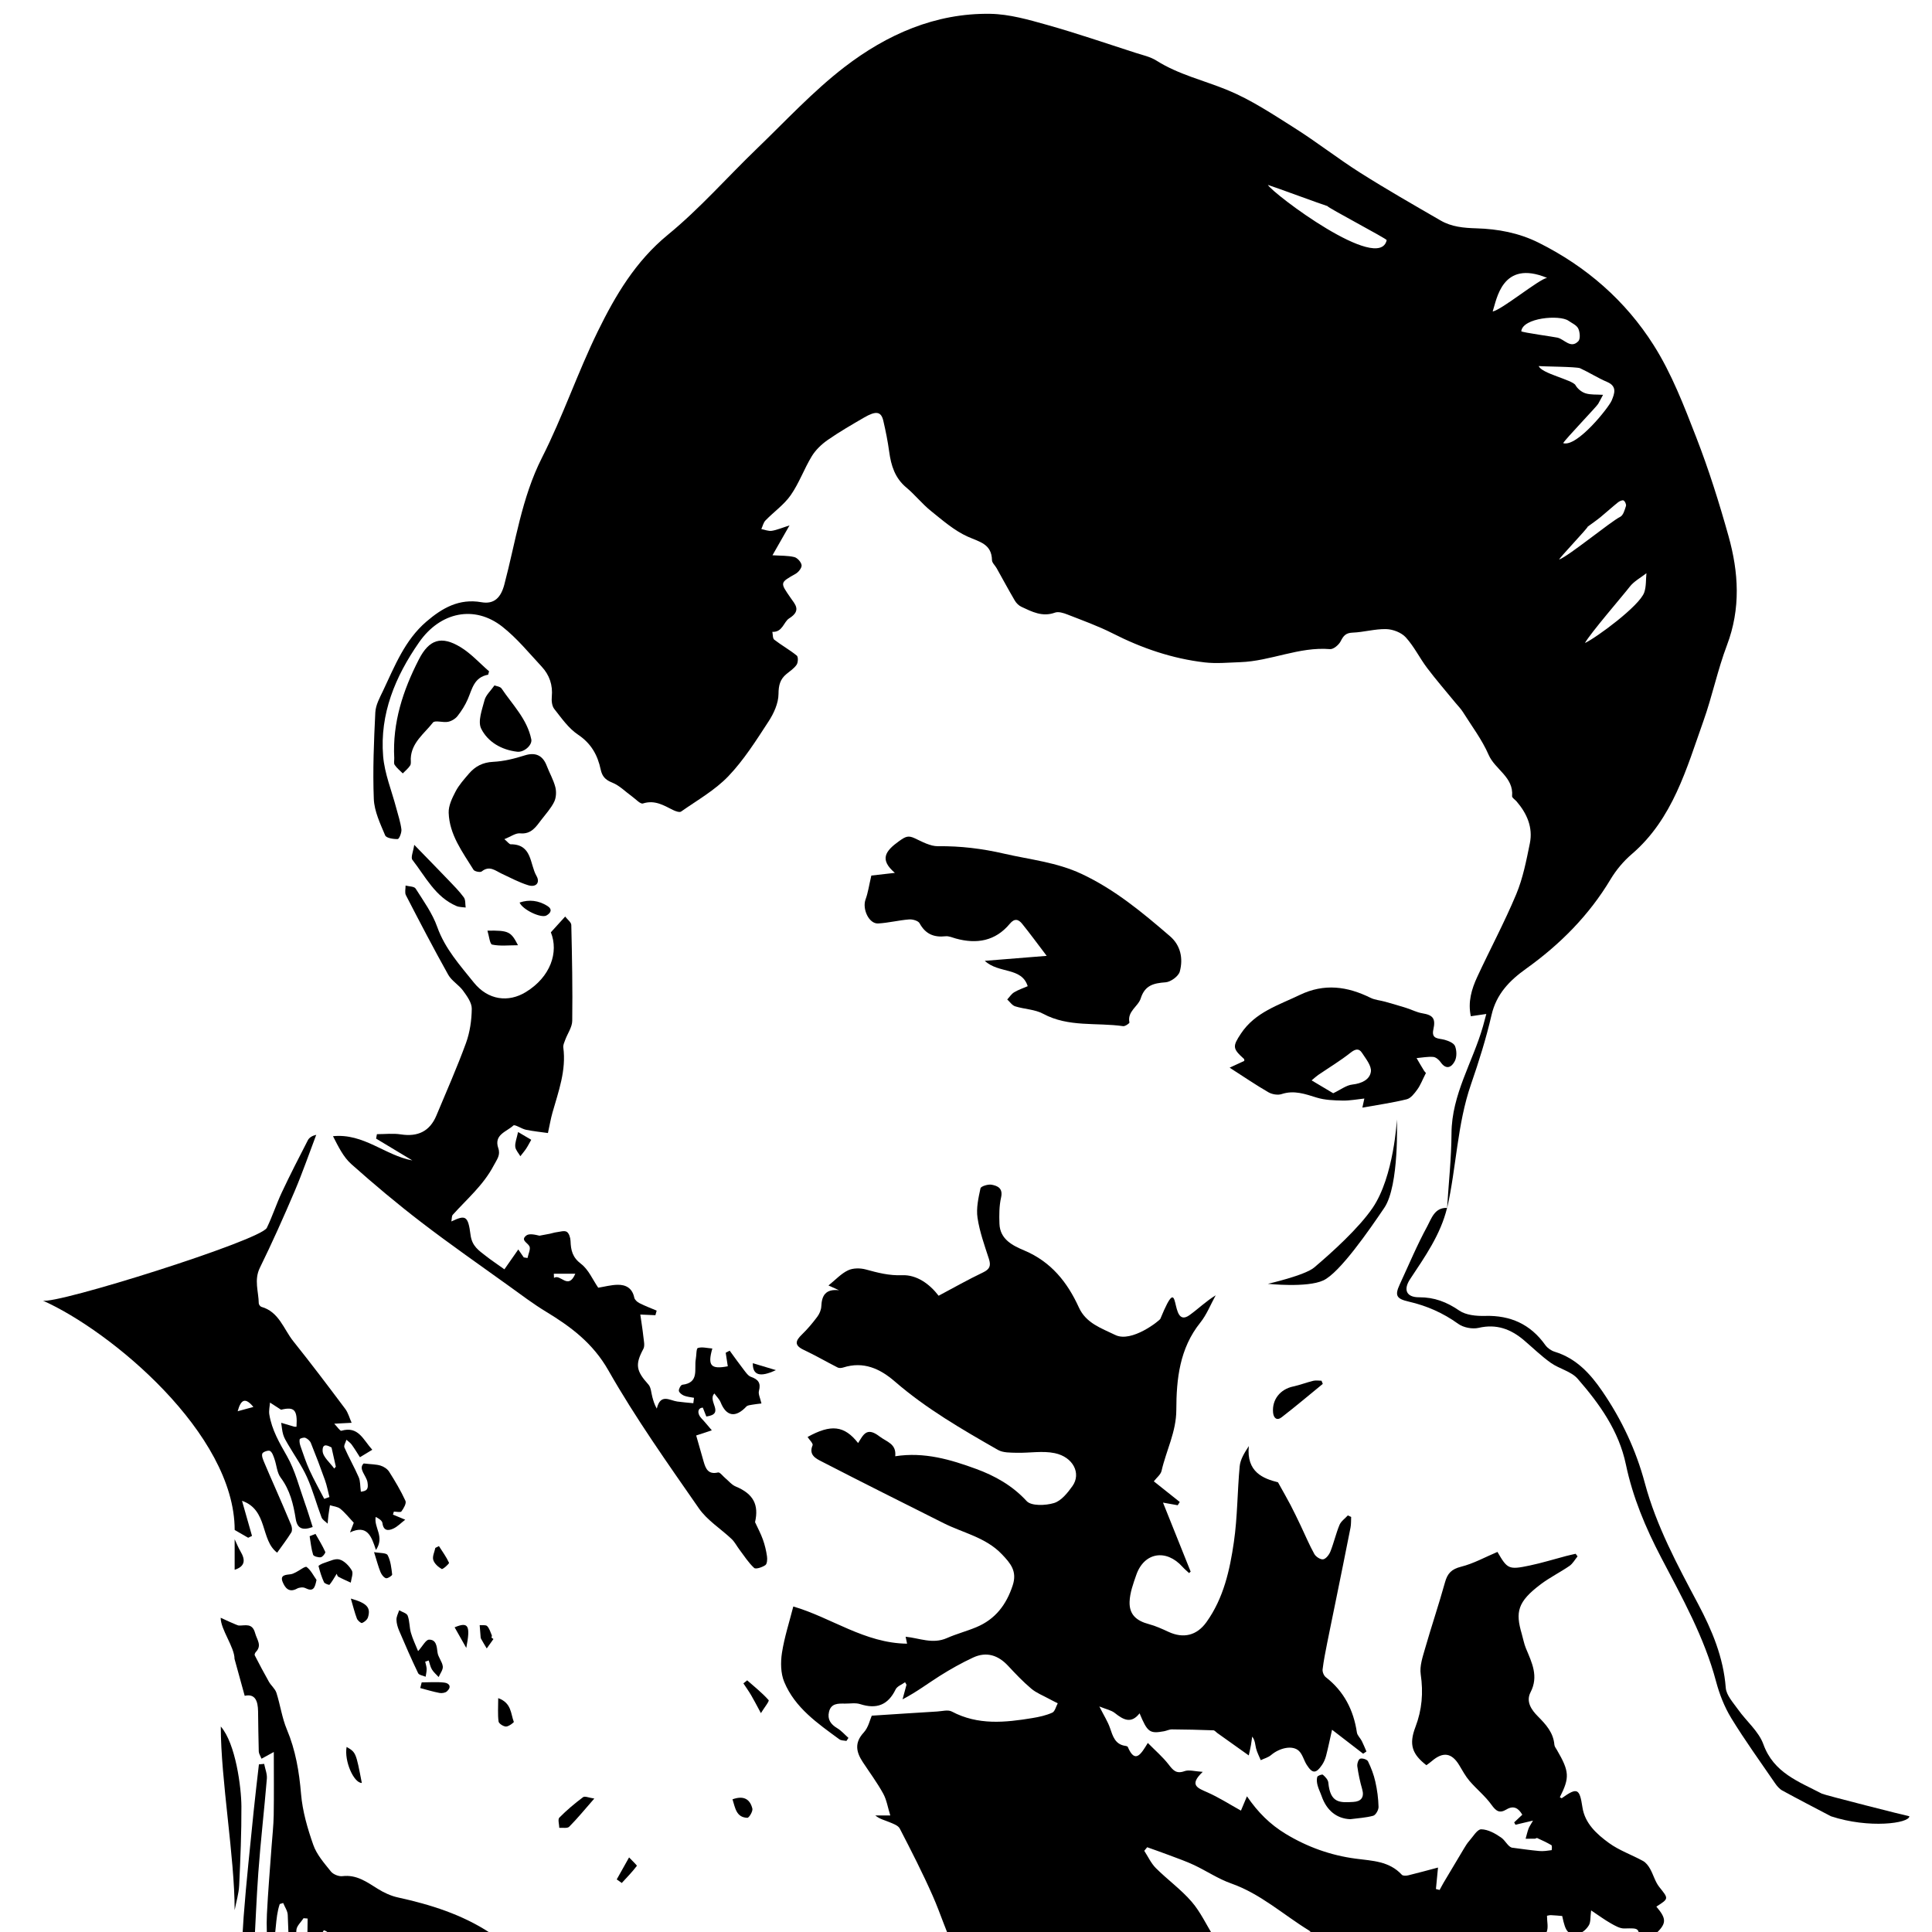 <?xml version="1.0" encoding="utf-8"?>
<!-- Generator: Adobe Illustrator 18.0.0, SVG Export Plug-In . SVG Version: 6.00 Build 0)  -->
<!DOCTYPE svg PUBLIC "-//W3C//DTD SVG 1.1//EN" "http://www.w3.org/Graphics/SVG/1.1/DTD/svg11.dtd">
<svg version="1.1" id="レイヤー_1" xmlns="http://www.w3.org/2000/svg" xmlns:xlink="http://www.w3.org/1999/xlink" x="0px"
	 y="0px" width="64px" height="64px" viewBox="0 0 64 64" style="enable-background:new 0 0 64 64;" xml:space="preserve">
<rect x="-3" y="-3" style="fill:#FFFFFF;" width="70" height="70"/>
<g>
	<g>
		<path d="M1.417,43.083c0.419,0.143,7.22-1.994,7.422-2.409
			c0.186-0.383,0.317-0.793,0.498-1.178c0.274-0.582,0.567-1.155,0.862-1.726
			c0.046-0.089,0.149-0.149,0.277-0.178c-0.237,0.624-0.455,1.256-0.716,1.87
			c-0.364,0.854-0.743,1.703-1.152,2.536c-0.198,0.404-0.042,0.785-0.036,1.176
			c0.001,0.041,0.049,0.106,0.087,0.117c0.584,0.165,0.734,0.734,1.056,1.138
			c0.588,0.735,1.156,1.487,1.72,2.24c0.1,0.133,0.143,0.307,0.213,0.463
			c-0.155,0.008-0.311,0.016-0.576,0.03c0.109,0.112,0.195,0.247,0.236,0.234
			c0.564-0.168,0.723,0.299,1.024,0.629c-0.121,0.073-0.232,0.14-0.409,0.248
			c-0.067-0.104-0.163-0.265-0.272-0.417c-0.045-0.063-0.116-0.109-0.175-0.162
			c-0.025,0.086-0.094,0.192-0.067,0.255c0.146,0.334,0.329,0.652,0.474,0.986
			c0.056,0.13,0.045,0.288,0.071,0.48c0.191-0.025,0.259-0.072,0.22-0.312
			c-0.035-0.22-0.317-0.447-0.126-0.624c0.248,0.029,0.412,0.026,0.561,0.072
			c0.106,0.033,0.224,0.11,0.282,0.202c0.197,0.311,0.387,0.63,0.54,0.964
			c0.038,0.083-0.059,0.25-0.133,0.35c-0.031,0.041-0.164,0.007-0.251,0.007
			c-0.01,0.033-0.02,0.066-0.03,0.099c0.117,0.049,0.235,0.097,0.407,0.169
			c-0.142,0.109-0.255,0.23-0.394,0.294c-0.164,0.076-0.327,0.084-0.361-0.18
			c-0.011-0.086-0.127-0.159-0.224-0.206c-0.064,0.363,0.306,0.648,0.009,1.095
			c-0.151-0.455-0.285-0.85-0.859-0.583c0.048-0.123,0.096-0.246,0.124-0.319
			c-0.153-0.162-0.284-0.331-0.445-0.462c-0.088-0.072-0.228-0.081-0.344-0.118
			c-0.017,0.112-0.037,0.224-0.051,0.337c-0.012,0.09-0.017,0.182-0.025,0.273
			c-0.07-0.069-0.172-0.126-0.203-0.209c-0.168-0.441-0.288-0.903-0.482-1.331
			c-0.174-0.384-0.423-0.733-0.636-1.099c-0.058-0.1-0.12-0.202-0.152-0.311
			c-0.038-0.126-0.045-0.26-0.066-0.391c0.145,0.043,0.289,0.088,0.434,0.129
			c0.023,0.006,0.049,0.001,0.073,0.001c0.036-0.564-0.073-0.669-0.512-0.563
			c-0.145-0.093-0.255-0.165-0.366-0.237c-0.009,0.132-0.043,0.268-0.022,0.396
			c0.082,0.506,0.332,0.935,0.585,1.379c0.27,0.475,0.405,1.028,0.591,1.549
			c0.095,0.264,0.174,0.534,0.26,0.799c-0.348,0.125-0.512,0.043-0.562-0.272
			c-0.078-0.487-0.19-0.954-0.499-1.366c-0.123-0.164-0.133-0.411-0.205-0.616
			c-0.034-0.098-0.073-0.224-0.149-0.267c-0.056-0.031-0.235,0.032-0.254,0.089
			c-0.028,0.082,0.027,0.202,0.066,0.297c0.112,0.272,0.233,0.539,0.35,0.809
			c0.182,0.42,0.367,0.838,0.541,1.261c0.029,0.072,0.04,0.185,0.003,0.244
			c-0.138,0.224-0.3,0.433-0.468,0.67c-0.56-0.418-0.296-1.415-1.164-1.718
			c0.126,0.443,0.229,0.803,0.331,1.163c-0.042,0.02-0.085,0.041-0.127,0.061
			c-0.149-0.086-0.298-0.172-0.447-0.258C7.773,47.49,3.667,44.083,1.417,43.083z
			 M10.741,49.652c0.057-0.02,0.114-0.04,0.172-0.061
			c-0.048-0.186-0.083-0.377-0.147-0.557c-0.147-0.414-0.303-0.825-0.468-1.232
			c-0.029-0.072-0.109-0.143-0.182-0.172c-0.051-0.021-0.182,0.018-0.189,0.049
			c-0.017,0.076,0.007,0.167,0.034,0.246c0.093,0.264,0.18,0.531,0.296,0.784
			C10.404,49.03,10.578,49.338,10.741,49.652z M10.982,47.949
			c-0.077-0.035-0.307-0.186-0.295,0.116c0.008,0.199,0.248,0.389,0.385,0.583
			c0.018-0.021,0.035-0.042,0.053-0.063C11.085,48.406,11.045,48.227,10.982,47.949
			z M8.394,46.607c-0.26-0.313-0.409-0.268-0.521,0.142
			C8.096,46.688,8.245,46.647,8.394,46.607z"/>
		<path d="M60.652,60.166c-0.537-0.282-1.076-0.56-1.608-0.851
			c-0.097-0.053-0.179-0.15-0.243-0.243c-0.49-0.715-0.999-1.419-1.451-2.157
			c-0.226-0.37-0.391-0.793-0.503-1.213c-0.39-1.469-1.127-2.784-1.822-4.112
			c-0.515-0.984-0.938-1.993-1.165-3.076c-0.235-1.121-0.875-2.01-1.598-2.841
			c-0.215-0.247-0.611-0.328-0.893-0.529c-0.313-0.223-0.591-0.496-0.885-0.746
			c-0.437-0.371-0.911-0.549-1.503-0.411c-0.208,0.048-0.503-0.009-0.675-0.133
			c-0.505-0.364-1.049-0.601-1.65-0.739c-0.406-0.093-0.454-0.208-0.287-0.569
			c0.299-0.645,0.573-1.304,0.913-1.927c0.136-0.25,0.239-0.621,0.654-0.606
			l-0-0.001c-0.215,0.886-0.732,1.617-1.224,2.36
			c-0.231,0.349-0.127,0.604,0.297,0.602c0.506-0.002,0.916,0.156,1.33,0.44
			c0.223,0.153,0.568,0.185,0.855,0.177c0.845-0.023,1.507,0.277,1.998,0.968
			c0.07,0.098,0.193,0.183,0.309,0.219c0.712,0.218,1.177,0.723,1.579,1.312
			c0.639,0.935,1.112,1.936,1.408,3.041c0.38,1.419,1.078,2.712,1.765,4.005
			c0.461,0.869,0.838,1.766,0.915,2.774c0.019,0.25,0.248,0.494,0.408,0.72
			c0.275,0.389,0.684,0.723,0.838,1.151c0.342,0.95,1.173,1.235,1.936,1.636
			c0.085,0.045,2.799,0.734,2.9,0.749C63.25,60.399,61.917,60.583,60.652,60.166z"/>
		<path d="M7.314,57.193c0.494,0.564,0.68,2.023,0.683,2.644
			c0.004,0.872-0.033,1.745-0.074,2.617c-0.013,0.276-0.098,0.548-0.15,0.822
			C7.773,61.514,7.314,58.956,7.314,57.193z"/>
		<path d="M7.773,50.99c0.065,0.136,0.12,0.277,0.196,0.406
			c0.167,0.282,0.151,0.494-0.196,0.605C7.773,51.664,7.773,51.327,7.773,50.99z"
			/>
		<path d="M47.937,40.011c0.052-0.822,0.142-1.645,0.146-2.467
			c0.006-1.29,0.705-2.362,1.043-3.547c0.033-0.117,0.063-0.234,0.11-0.408
			c-0.199,0.029-0.331,0.048-0.513,0.075c-0.102-0.471,0.025-0.898,0.213-1.304
			c0.425-0.916,0.903-1.809,1.292-2.739c0.222-0.532,0.334-1.114,0.45-1.683
			c0.108-0.529-0.096-0.99-0.44-1.391c-0.051-0.059-0.153-0.12-0.148-0.173
			c0.057-0.635-0.565-0.881-0.777-1.369c-0.218-0.502-0.559-0.951-0.853-1.42
			c-0.068-0.108-0.16-0.2-0.242-0.299c-0.315-0.385-0.643-0.761-0.942-1.158
			c-0.249-0.329-0.432-0.713-0.708-1.015c-0.146-0.16-0.424-0.267-0.646-0.273
			c-0.371-0.01-0.745,0.103-1.119,0.117c-0.225,0.009-0.301,0.107-0.392,0.286
			c-0.061,0.12-0.239,0.269-0.352,0.26c-1.028-0.085-1.969,0.398-2.974,0.432
			c-0.392,0.013-0.79,0.053-1.177,0.008c-1.074-0.125-2.083-0.47-3.048-0.961
			c-0.483-0.245-0.998-0.429-1.503-0.627c-0.127-0.05-0.295-0.103-0.41-0.061
			c-0.417,0.152-0.762-0.029-1.112-0.193c-0.087-0.041-0.169-0.122-0.218-0.206
			c-0.208-0.354-0.402-0.716-0.603-1.074c-0.05-0.09-0.151-0.176-0.153-0.265
			c-0.011-0.539-0.411-0.603-0.801-0.778c-0.446-0.199-0.835-0.541-1.223-0.853
			c-0.291-0.234-0.527-0.536-0.814-0.775c-0.377-0.314-0.504-0.725-0.567-1.184
			c-0.047-0.345-0.116-0.688-0.195-1.028c-0.073-0.309-0.239-0.338-0.641-0.104
			c-0.407,0.237-0.817,0.473-1.203,0.742c-0.203,0.142-0.398,0.328-0.526,0.538
			c-0.254,0.417-0.42,0.892-0.698,1.29c-0.222,0.318-0.56,0.552-0.835,0.836
			c-0.07,0.072-0.093,0.189-0.138,0.286c0.115,0.022,0.235,0.074,0.345,0.058
			c0.167-0.025,0.327-0.096,0.589-0.18c-0.225,0.394-0.39,0.684-0.565,0.99
			c0.273,0.018,0.506,0.007,0.724,0.06c0.101,0.025,0.228,0.167,0.241,0.268
			c0.011,0.087-0.102,0.231-0.197,0.285c-0.525,0.298-0.521,0.285-0.17,0.794
			c0.152,0.22,0.37,0.425-0.047,0.685c-0.178,0.111-0.219,0.466-0.555,0.444
			c0.019,0.089,0.008,0.217,0.063,0.26c0.241,0.187,0.511,0.336,0.747,0.528
			c0.051,0.041,0.044,0.229-0.006,0.302c-0.082,0.122-0.218,0.21-0.336,0.307
			c-0.211,0.175-0.262,0.371-0.264,0.662c-0.002,0.308-0.157,0.647-0.333,0.915
			c-0.409,0.627-0.815,1.272-1.328,1.809c-0.445,0.465-1.032,0.796-1.566,1.171
			c-0.053,0.037-0.19-0.013-0.272-0.054c-0.312-0.157-0.605-0.338-0.992-0.214
			c-0.085,0.027-0.236-0.142-0.353-0.226c-0.222-0.159-0.423-0.371-0.669-0.467
			c-0.228-0.09-0.33-0.211-0.377-0.43c-0.102-0.481-0.316-0.866-0.753-1.158
			c-0.313-0.209-0.546-0.547-0.785-0.85c-0.077-0.097-0.095-0.27-0.082-0.403
			c0.038-0.388-0.078-0.722-0.334-0.998c-0.422-0.454-0.821-0.944-1.304-1.324
			c-0.922-0.725-2.056-0.494-2.761,0.521c-0.786,1.13-1.304,2.368-1.188,3.769
			c0.048,0.579,0.283,1.143,0.433,1.713c0.062,0.236,0.142,0.47,0.172,0.71
			c0.013,0.106-0.074,0.32-0.121,0.322c-0.143,0.004-0.38-0.032-0.417-0.122
			c-0.163-0.388-0.359-0.797-0.376-1.205c-0.038-0.955,0.003-1.914,0.05-2.87
			c0.012-0.245,0.149-0.491,0.259-0.722c0.387-0.817,0.718-1.671,1.432-2.284
			c0.524-0.45,1.085-0.773,1.823-0.643c0.428,0.076,0.646-0.159,0.758-0.579
			c0.376-1.415,0.571-2.872,1.25-4.212c0.689-1.358,1.179-2.816,1.849-4.184
			c0.582-1.188,1.248-2.318,2.32-3.197c1.056-0.865,1.966-1.907,2.953-2.857
			c0.95-0.915,1.854-1.895,2.894-2.696c1.404-1.08,3.012-1.795,4.833-1.766
			c0.634,0.01,1.275,0.196,1.894,0.37c0.983,0.277,1.95,0.61,2.922,0.923
			c0.234,0.075,0.486,0.129,0.689,0.257c0.732,0.463,1.569,0.653,2.354,0.976
			c0.78,0.321,1.501,0.801,2.219,1.255c0.741,0.468,1.433,1.012,2.173,1.481
			c0.874,0.553,1.773,1.067,2.668,1.585c0.365,0.211,0.762,0.246,1.191,0.259
			c0.705,0.021,1.399,0.148,2.058,0.477c1.581,0.79,2.875,1.921,3.807,3.392
			c0.596,0.94,1.006,2.01,1.412,3.056c0.415,1.068,0.76,2.167,1.069,3.272
			c0.335,1.198,0.409,2.395-0.053,3.614c-0.308,0.812-0.488,1.692-0.776,2.501
			c-0.56,1.574-1.015,3.252-2.378,4.419c-0.271,0.232-0.514,0.522-0.698,0.828
			c-0.716,1.198-1.674,2.16-2.8,2.966c-0.545,0.39-0.985,0.834-1.146,1.535
			c-0.179,0.777-0.42,1.543-0.681,2.298c-0.458,1.327-0.481,2.733-0.787,4.086
			L47.937,40.011z M51.782,14.68c0.461,0.143,1.516-1.189,1.608-1.415
			c0.087-0.215,0.193-0.466-0.151-0.612c-0.307-0.13-0.591-0.314-0.895-0.454
			c-0.12-0.055-1.267-0.055-1.371-0.074c0.08,0.246,1.118,0.457,1.217,0.634
			c0.066,0.118,0.203,0.23,0.332,0.27c0.169,0.054,0.361,0.035,0.581,0.05
			c-0.076,0.142-0.119,0.22-0.161,0.299C52.895,13.464,51.85,14.551,51.782,14.68
			z M50.394,10.974c0.037,0.041,1.105,0.187,1.204,0.212
			c0.228,0.057,0.437,0.377,0.687,0.116c0.072-0.076,0.053-0.302-0.004-0.42
			c-0.054-0.112-0.21-0.177-0.325-0.258
			C51.664,10.421,50.441,10.523,50.394,10.974z M52.503,21.301
			c0.368-0.17,1.81-1.228,1.965-1.677c0.068-0.197,0.051-0.423,0.072-0.635
			c-0.189,0.148-0.416,0.267-0.557,0.452
			C53.796,19.687,52.675,20.985,52.503,21.301z M52.594,17.447
			c0.019,0.03-0.963,1.059-0.944,1.089c0.343-0.135,1.696-1.252,2.024-1.417
			c0.099-0.05,0.147-0.228,0.188-0.357c0.016-0.051-0.032-0.161-0.079-0.183
			c-0.044-0.021-0.138,0.024-0.19,0.066c-0.197,0.158-0.382,0.329-0.578,0.489
			C52.879,17.244,52.735,17.343,52.594,17.447z M51.248,9.205
			C49.75,8.583,49.579,9.936,49.447,10.317C49.731,10.277,50.989,9.241,51.248,9.205z
			 M42,6.125c0.178,0.303,3.688,2.938,3.936,1.83c0.012-0.043-1.975-1.086-1.963-1.128
			C43.727,6.751,42.246,6.201,42,6.125z"/>
		<path d="M25.012,50.424c0.088,0.191,0.189,0.376,0.259,0.573
			c0.065,0.18,0.11,0.371,0.137,0.56c0.014,0.096,0.004,0.25-0.055,0.29
			c-0.103,0.071-0.317,0.143-0.371,0.093c-0.19-0.175-0.332-0.402-0.49-0.611
			c-0.086-0.114-0.152-0.247-0.253-0.344c-0.361-0.343-0.81-0.619-1.087-1.018
			c-1.039-1.497-2.098-2.988-2.997-4.569c-0.515-0.906-1.243-1.446-2.074-1.951
			c-0.419-0.254-0.812-0.552-1.21-0.839c-0.972-0.7-1.957-1.384-2.907-2.113
			c-0.8-0.613-1.574-1.262-2.327-1.933c-0.266-0.237-0.432-0.585-0.606-0.924
			c1.017-0.103,1.725,0.637,2.629,0.803c-0.4-0.241-0.801-0.482-1.201-0.723
			c0.009-0.049,0.018-0.098,0.027-0.147c0.264,0,0.533-0.033,0.791,0.007
			c0.565,0.088,0.961-0.103,1.179-0.624c0.333-0.798,0.684-1.59,0.98-2.401
			c0.13-0.357,0.188-0.757,0.192-1.138c0.002-0.199-0.158-0.418-0.288-0.597
			c-0.141-0.194-0.379-0.325-0.493-0.53c-0.485-0.867-0.944-1.749-1.4-2.632
			c-0.045-0.086-0.01-0.213-0.012-0.321c0.114,0.031,0.287,0.026,0.333,0.1
			c0.261,0.411,0.556,0.819,0.716,1.271c0.256,0.721,0.752,1.268,1.207,1.836
			c0.477,0.596,1.153,0.672,1.725,0.323c0.823-0.502,1.097-1.322,0.832-1.981
			c0.146-0.161,0.29-0.319,0.474-0.522c0.075,0.099,0.201,0.188,0.203,0.28
			c0.025,1.058,0.045,2.117,0.031,3.175c-0.003,0.211-0.155,0.419-0.233,0.631
			c-0.03,0.081-0.073,0.171-0.063,0.25c0.102,0.758-0.158,1.453-0.359,2.16
			c-0.056,0.196-0.089,0.398-0.15,0.675c-0.227-0.033-0.48-0.057-0.727-0.108
			c-0.149-0.031-0.369-0.188-0.419-0.141c-0.218,0.206-0.653,0.298-0.499,0.749
			c0.08,0.234-0.043,0.371-0.15,0.574c-0.341,0.65-0.884,1.108-1.357,1.634
			c-0.039,0.043-0.029,0.131-0.047,0.221c0.463-0.218,0.553-0.203,0.635,0.443
			c0.049,0.382,0.276,0.518,0.509,0.702c0.169,0.133,0.349,0.252,0.613,0.441
			c0.141-0.202,0.296-0.424,0.46-0.658c0.048,0.069,0.114,0.166,0.181,0.263
			c0.042,0.007,0.083,0.013,0.125,0.02c0.025-0.134,0.112-0.301,0.061-0.392
			c-0.068-0.122-0.298-0.199-0.102-0.353c0.096-0.075,0.288-0.029,0.437,0.006
			c0.115-0.022,0.231-0.042,0.345-0.065c0.073-0.015,0.145-0.041,0.219-0.05
			c0.115-0.014,0.257-0.063,0.339-0.014c0.077,0.046,0.122,0.197,0.126,0.304
			c0.01,0.306,0.062,0.542,0.346,0.757c0.252,0.191,0.391,0.531,0.571,0.791
			c0.201-0.032,0.419-0.092,0.638-0.097c0.282-0.006,0.492,0.114,0.556,0.426
			c0.014,0.071,0.1,0.146,0.171,0.182c0.185,0.094,0.38,0.167,0.571,0.248
			c-0.014,0.051-0.028,0.102-0.042,0.152c-0.136-0.006-0.272-0.012-0.5-0.022
			c0.036,0.255,0.076,0.495,0.102,0.737c0.014,0.134,0.055,0.296-0.001,0.401
			c-0.275,0.514-0.245,0.723,0.167,1.179c0.09,0.1,0.092,0.28,0.133,0.424
			c0.033,0.117,0.064,0.234,0.145,0.375c0.123-0.513,0.427-0.27,0.675-0.235
			c0.177,0.025,0.356,0.038,0.535,0.056c0.008-0.06,0.015-0.119,0.023-0.179
			c-0.111-0.022-0.227-0.03-0.33-0.071c-0.07-0.028-0.162-0.098-0.171-0.159
			c-0.009-0.064,0.064-0.196,0.113-0.202c0.575-0.067,0.387-0.523,0.447-0.851
			c0.024-0.128,0.013-0.35,0.069-0.367c0.14-0.044,0.308,0.005,0.479,0.017
			c-0.165,0.575-0.044,0.695,0.512,0.589c-0.023-0.149-0.046-0.299-0.069-0.449
			c0.044-0.023,0.088-0.045,0.132-0.068c0.156,0.212,0.307,0.428,0.469,0.636
			c0.068,0.087,0.141,0.198,0.236,0.231c0.238,0.084,0.335,0.201,0.264,0.465
			c-0.029,0.106,0.044,0.24,0.083,0.417c-0.103,0.013-0.206,0.022-0.309,0.041
			c-0.066,0.012-0.15,0.018-0.19,0.06c-0.358,0.382-0.665,0.331-0.854-0.141
			c-0.04-0.1-0.126-0.181-0.206-0.291c-0.244,0.252,0.369,0.677-0.267,0.763
			c-0.037-0.093-0.076-0.194-0.116-0.294c-0.176,0.006-0.197,0.197-0.044,0.357
			c0.109,0.114,0.207,0.237,0.342,0.394c-0.197,0.065-0.325,0.107-0.518,0.171
			c0.085,0.296,0.166,0.579,0.246,0.862c0.068,0.24,0.154,0.441,0.479,0.363
			c0.059-0.014,0.152,0.115,0.229,0.179c0.117,0.097,0.219,0.229,0.353,0.285
			C24.965,49.488,25.142,49.853,25.012,50.424z M19.058,42.194c-0.28,0-0.496,0-0.712,0
			c0.002,0.046,0.004,0.092,0.006,0.138
			C18.568,42.184,18.82,42.752,19.058,42.194z"/>
		<path d="M28.864,29.004c0.161-0.018,0.443-0.05,0.78-0.089
			c-0.516-0.441-0.324-0.722,0.148-1.058c0.21-0.149,0.297-0.187,0.508-0.089
			c0.247,0.115,0.515,0.267,0.772,0.264c0.743-0.009,1.465,0.079,2.187,0.246
			c0.862,0.199,1.738,0.282,2.569,0.671c1.109,0.52,2.02,1.282,2.928,2.063
			c0.357,0.306,0.442,0.743,0.326,1.172c-0.042,0.155-0.298,0.343-0.469,0.356
			c-0.396,0.029-0.687,0.096-0.825,0.533c-0.086,0.272-0.453,0.426-0.374,0.798
			c0.006,0.027-0.143,0.131-0.208,0.122c-0.884-0.127-1.809,0.043-2.652-0.411
			c-0.273-0.147-0.62-0.15-0.925-0.246c-0.102-0.032-0.176-0.149-0.263-0.227
			c0.075-0.081,0.138-0.183,0.229-0.238c0.139-0.084,0.298-0.136,0.449-0.202
			c-0.202-0.64-0.954-0.407-1.422-0.84c0.72-0.058,1.337-0.108,2.051-0.165
			c-0.306-0.402-0.551-0.738-0.812-1.061c-0.121-0.15-0.25-0.194-0.41-0.002
			c-0.478,0.575-1.097,0.68-1.791,0.488c-0.111-0.031-0.229-0.086-0.337-0.074
			c-0.387,0.043-0.667-0.074-0.861-0.431c-0.045-0.083-0.231-0.136-0.346-0.127
			c-0.343,0.027-0.682,0.114-1.025,0.134c-0.305,0.018-0.536-0.479-0.417-0.8
			C28.755,29.571,28.787,29.333,28.864,29.004z"/>
		<path d="M47.237,35.542c-0.123,0.241-0.185,0.411-0.288,0.551
			c-0.093,0.128-0.213,0.288-0.35,0.322c-0.469,0.116-0.95,0.183-1.469,0.277
			c0.03-0.138,0.049-0.22,0.066-0.302c-0.24,0.025-0.48,0.073-0.719,0.068
			c-0.287-0.006-0.587-0.015-0.857-0.098c-0.386-0.119-0.749-0.254-1.165-0.117
			c-0.127,0.042-0.316,0.009-0.436-0.06c-0.407-0.234-0.795-0.5-1.286-0.815
			c0.23-0.106,0.356-0.165,0.485-0.224c-0.002-0.018,0.005-0.053-0.008-0.065
			c-0.382-0.345-0.386-0.413-0.099-0.845c0.469-0.704,1.238-0.935,1.947-1.276
			c0.81-0.39,1.574-0.284,2.343,0.096c0.145,0.072,0.32,0.083,0.48,0.128
			c0.232,0.065,0.464,0.132,0.694,0.204c0.181,0.057,0.354,0.149,0.538,0.18
			c0.358,0.059,0.45,0.173,0.369,0.536c-0.074,0.333,0.179,0.288,0.371,0.342
			c0.129,0.036,0.305,0.107,0.346,0.208c0.058,0.144,0.064,0.357-0.004,0.493
			c-0.102,0.204-0.284,0.314-0.474,0.039c-0.055-0.079-0.158-0.166-0.245-0.172
			c-0.181-0.014-0.367,0.023-0.55,0.039c0.082,0.14,0.162,0.281,0.248,0.419
			C47.208,35.52,47.255,35.563,47.237,35.542z M44.164,36.215
			c0.248-0.118,0.434-0.266,0.634-0.288c0.305-0.034,0.576-0.16,0.614-0.425
			c0.028-0.191-0.166-0.429-0.294-0.625c-0.104-0.159-0.222-0.129-0.382-0.003
			c-0.337,0.267-0.709,0.49-1.065,0.733c-0.067,0.046-0.127,0.103-0.222,0.182
			C43.739,35.962,43.989,36.111,44.164,36.215z"/>
		<path d="M16.708,27.798c0.112,0.094,0.161,0.17,0.21,0.17
			c0.716-0.001,0.628,0.658,0.854,1.049c0.128,0.222-0.015,0.387-0.273,0.308
			c-0.302-0.093-0.585-0.246-0.873-0.38c-0.215-0.1-0.408-0.287-0.669-0.077
			c-0.048,0.039-0.236,0.001-0.271-0.055c-0.365-0.59-0.8-1.163-0.823-1.89
			c-0.008-0.234,0.115-0.487,0.229-0.705c0.112-0.214,0.28-0.401,0.439-0.587
			c0.208-0.243,0.458-0.377,0.802-0.394c0.353-0.017,0.709-0.105,1.048-0.213
			c0.342-0.109,0.593-0.014,0.728,0.338c0.091,0.239,0.223,0.465,0.287,0.711
			c0.039,0.152,0.029,0.35-0.038,0.488c-0.106,0.216-0.277,0.402-0.426,0.597
			c-0.178,0.232-0.332,0.483-0.703,0.448C17.082,27.591,16.923,27.713,16.708,27.798z"/>
		<path d="M16.171,22.35c-0.471,0.085-0.529,0.474-0.674,0.808
			c-0.086,0.199-0.206,0.39-0.34,0.561c-0.072,0.092-0.2,0.169-0.315,0.192
			c-0.166,0.033-0.434-0.06-0.5,0.024c-0.285,0.367-0.712,0.661-0.735,1.192
			c-0.003,0.077,0.017,0.171-0.019,0.229c-0.063,0.1-0.162,0.177-0.246,0.264
			c-0.091-0.093-0.197-0.176-0.268-0.282c-0.037-0.055-0.01-0.151-0.014-0.228
			c-0.062-1.171,0.29-2.242,0.815-3.265c0.341-0.665,0.744-0.795,1.382-0.407
			c0.348,0.212,0.631,0.53,0.944,0.8C16.191,22.274,16.181,22.312,16.171,22.35z"/>
		<path d="M16.38,22.705c0.06,0.025,0.19,0.036,0.236,0.104
			c0.363,0.54,0.848,1.012,0.984,1.684c0.037,0.185-0.235,0.435-0.466,0.409
			c-0.52-0.06-0.974-0.322-1.194-0.764c-0.12-0.24,0.03-0.634,0.111-0.945
			C16.095,23.026,16.251,22.889,16.38,22.705z"/>
		<path d="M44.728,60.263c-0.444-0.018-0.78-0.284-0.946-0.76
			c-0.042-0.121-0.103-0.237-0.135-0.36c-0.024-0.09-0.037-0.195-0.011-0.28
			c0.013-0.043,0.161-0.095,0.187-0.072c0.078,0.067,0.17,0.165,0.179,0.258
			c0.064,0.686,0.381,0.669,0.831,0.642c0.25-0.015,0.37-0.147,0.291-0.422
			c-0.072-0.247-0.125-0.501-0.161-0.755c-0.012-0.084,0.035-0.233,0.092-0.254
			c0.07-0.026,0.231,0.023,0.261,0.085c0.105,0.214,0.192,0.443,0.244,0.676
			c0.062,0.273,0.099,0.556,0.106,0.835c0.003,0.1-0.093,0.269-0.176,0.293
			C45.245,60.216,44.984,60.229,44.728,60.263z"/>
		<path d="M14.085,55.044c0.017,0.081,0.046,0.161,0.048,0.242
			c0.002,0.086-0.021,0.172-0.033,0.258c-0.085-0.038-0.218-0.053-0.249-0.118
			c-0.222-0.462-0.427-0.932-0.628-1.404c-0.049-0.115-0.088-0.244-0.09-0.368
			c-0.002-0.103,0.057-0.208,0.09-0.312c0.098,0.058,0.25,0.096,0.282,0.179
			c0.067,0.177,0.054,0.382,0.107,0.567c0.06,0.209,0.157,0.407,0.238,0.608
			c0.153-0.169,0.254-0.377,0.36-0.38c0.238-0.006,0.259,0.212,0.283,0.42
			c0.018,0.16,0.157,0.306,0.175,0.466c0.013,0.11-0.087,0.234-0.137,0.352
			c-0.076-0.083-0.166-0.157-0.223-0.251c-0.054-0.088-0.072-0.198-0.106-0.298
			C14.163,55.019,14.124,55.031,14.085,55.044z"/>
		<path d="M13.722,27.986c0.436,0.449,0.789,0.808,1.137,1.172
			c0.176,0.184,0.357,0.365,0.506,0.569c0.061,0.083,0.043,0.222,0.061,0.336
			c-0.102-0.015-0.212-0.01-0.304-0.049c-0.703-0.3-1.026-0.973-1.461-1.531
			C13.6,28.405,13.69,28.209,13.722,27.986z"/>
		<path d="M43.819,45.843c-0.453,0.37-0.9,0.748-1.363,1.106
			c-0.159,0.123-0.267,0.027-0.284-0.159c-0.038-0.428,0.237-0.77,0.666-0.861
			c0.225-0.048,0.441-0.134,0.665-0.188c0.086-0.021,0.182-0.003,0.274-0.003
			C43.789,45.773,43.804,45.808,43.819,45.843z"/>
		<path d="M11.154,52.133c-0.083,0.133-0.15,0.256-0.238,0.363
			c-0.013,0.015-0.162-0.035-0.184-0.084c-0.078-0.17-0.134-0.351-0.18-0.533
			c-0.005-0.019,0.114-0.083,0.182-0.103c0.17-0.052,0.363-0.158,0.511-0.116
			c0.162,0.045,0.32,0.211,0.41,0.365c0.056,0.095-0.019,0.266-0.035,0.402
			c-0.138-0.064-0.279-0.124-0.413-0.196
			C11.175,52.214,11.165,52.155,11.154,52.133z"/>
		<path d="M10.485,52.336c-0.056,0.27-0.104,0.405-0.374,0.27
			c-0.071-0.036-0.198-0.022-0.272,0.019c-0.272,0.15-0.401-0.036-0.477-0.223
			c-0.094-0.232,0.107-0.233,0.265-0.253c0.061-0.007,0.12-0.039,0.177-0.067
			c0.123-0.061,0.306-0.209,0.354-0.173C10.296,52.012,10.38,52.188,10.485,52.336
			z"/>
		<path d="M19.687,59.579c-0.319,0.365-0.562,0.663-0.832,0.934
			c-0.061,0.061-0.216,0.027-0.328,0.037c-0.002-0.116-0.055-0.281,0.002-0.339
			c0.243-0.246,0.51-0.471,0.787-0.678C19.375,59.49,19.515,59.555,19.687,59.579
			z"/>
		<path d="M17.159,31.312c-0.309,0-0.592,0.035-0.856-0.021
			c-0.078-0.017-0.102-0.289-0.156-0.462
			C16.846,30.819,16.926,30.856,17.159,31.312z"/>
		<path d="M11.482,57.869c0.309,0.182,0.309,0.182,0.504,1.194
			C11.718,59.065,11.397,58.333,11.482,57.869z"/>
		<path d="M17.212,29.898c0.325-0.11,0.627-0.066,0.912,0.107
			c0.186,0.113,0.126,0.239-0.023,0.322
			C17.922,30.426,17.31,30.134,17.212,29.898z"/>
		<path d="M12.391,51.416c0.181,0.035,0.407,0.019,0.45,0.1
			c0.1,0.189,0.124,0.423,0.15,0.642c0.004,0.036-0.153,0.139-0.207,0.122
			c-0.076-0.025-0.147-0.123-0.181-0.207
			C12.532,51.902,12.487,51.72,12.391,51.416z"/>
		<path d="M16.504,56.253c0.447,0.16,0.411,0.52,0.517,0.786
			c0.007,0.019-0.168,0.154-0.258,0.155c-0.086,0-0.237-0.097-0.247-0.166
			C16.484,56.795,16.504,56.557,16.504,56.253z"/>
		<path d="M25.206,56.75c-0.159-0.293-0.236-0.447-0.324-0.595
			c-0.079-0.134-0.17-0.261-0.256-0.391c0.042-0.034,0.083-0.068,0.125-0.101
			c0.242,0.214,0.498,0.416,0.711,0.656C25.492,56.352,25.316,56.569,25.206,56.75z"
			/>
		<path d="M24.265,59.605c0.376-0.137,0.582,0,0.658,0.307
			c0.022,0.088-0.109,0.306-0.165,0.305
			C24.393,60.205,24.357,59.9,24.265,59.605z"/>
		<path d="M11.622,52.955c0.541,0.152,0.665,0.303,0.568,0.62
			c-0.024,0.079-0.117,0.157-0.196,0.189c-0.034,0.014-0.146-0.081-0.171-0.146
			C11.749,53.425,11.701,53.223,11.622,52.955z"/>
		<path d="M16.346,54.295c-0.074,0.104-0.148,0.208-0.222,0.312
			c-0.063-0.106-0.129-0.211-0.188-0.32c-0.017-0.032-0.016-0.075-0.019-0.113
			c-0.01-0.113-0.018-0.226-0.027-0.339c0.085,0.008,0.203-0.015,0.248,0.032
			c0.076,0.078,0.108,0.2,0.154,0.306c0.008,0.02-0.007,0.05-0.012,0.075
			C16.302,54.263,16.324,54.279,16.346,54.295z"/>
		<path d="M13.969,55.731c0.25,0,0.502-0.022,0.749,0.007
			c0.182,0.022,0.243,0.155,0.084,0.293c-0.055,0.048-0.166,0.064-0.243,0.05
			c-0.215-0.041-0.426-0.106-0.638-0.162
			C13.937,55.857,13.953,55.794,13.969,55.731z"/>
		<path d="M14.54,51.216c0.116,0.182,0.245,0.358,0.334,0.552
			c0.014,0.03-0.207,0.226-0.241,0.207c-0.117-0.066-0.245-0.18-0.281-0.302
			c-0.034-0.115,0.042-0.264,0.069-0.397C14.461,51.256,14.501,51.236,14.54,51.216z"
			/>
		<path d="M10.451,50.812c0.111,0.197,0.232,0.391,0.324,0.597
			c0.015,0.034-0.088,0.168-0.148,0.177c-0.083,0.012-0.238-0.031-0.255-0.084
			c-0.062-0.197-0.08-0.408-0.115-0.613
			C10.322,50.863,10.386,50.837,10.451,50.812z"/>
		<path d="M17.162,37.5c0.175,0.103,0.293,0.173,0.436,0.257
			c-0.062,0.108-0.11,0.205-0.169,0.294c-0.058,0.087-0.128,0.167-0.192,0.25
			c-0.059-0.104-0.157-0.204-0.168-0.313C17.055,37.856,17.116,37.716,17.162,37.5z"
			/>
		<path d="M20.43,62.258c0.122-0.218,0.244-0.435,0.409-0.729
			c0.109,0.117,0.269,0.264,0.257,0.281c-0.152,0.2-0.328,0.381-0.499,0.566
			C20.541,62.337,20.485,62.297,20.43,62.258z"/>
		<path d="M15.446,54.59c-0.127-0.225-0.254-0.451-0.386-0.683
			C15.513,53.718,15.592,53.838,15.446,54.59z"/>
		<path d="M24.938,45.158c0.283,0.084,0.524,0.156,0.765,0.229
			C25.169,45.638,24.931,45.552,24.938,45.158z"/>
	</g>
	<g>
		<path d="M27.805,57.617c0.059,0.044,0.155,0.037,0.234,0.054
			c0.022-0.034,0.045-0.068,0.067-0.101c-0.123-0.109-0.234-0.239-0.373-0.322
			c-0.215-0.129-0.331-0.292-0.271-0.542c0.069-0.287,0.305-0.275,0.529-0.272
			c0.168,0.002,0.349-0.032,0.503,0.017c0.541,0.174,0.923,0.034,1.175-0.488
			c0.051-0.105,0.206-0.159,0.313-0.237c0.016,0.028,0.031,0.055,0.047,0.083
			c-0.044,0.161-0.087,0.323-0.131,0.484c0.471-0.246,0.84-0.528,1.231-0.775
			c0.357-0.225,0.728-0.434,1.11-0.611c0.44-0.203,0.826-0.078,1.154,0.274
			c0.245,0.263,0.494,0.526,0.768,0.757c0.171,0.144,0.391,0.229,0.59,0.338
			c0.095,0.052,0.192,0.099,0.288,0.148c-0.059,0.107-0.092,0.27-0.181,0.31
			c-0.205,0.092-0.434,0.142-0.658,0.179c-0.906,0.15-1.806,0.242-2.67-0.216
			c-0.127-0.068-0.324-0.01-0.488-0.001c-0.701,0.042-1.403,0.089-2.164,0.138
			c-0.057,0.126-0.11,0.389-0.266,0.558c-0.315,0.341-0.25,0.647-0.03,0.981
			c0.227,0.345,0.475,0.679,0.674,1.04c0.116,0.21,0.153,0.462,0.236,0.726
			c-0.226,0-0.361,0-0.497,0c0.15,0.123,0.312,0.157,0.462,0.22
			c0.127,0.053,0.296,0.11,0.35,0.216c0.379,0.734,0.757,1.471,1.09,2.226
			c0.258,0.586,0.449,1.202,0.721,1.781h8.894
			c-0.024-0.044-0.044-0.09-0.069-0.133c-0.063-0.107-0.167-0.188-0.233-0.293
			c-0.245-0.387-0.439-0.817-0.735-1.159c-0.352-0.408-0.801-0.73-1.185-1.113
			c-0.16-0.16-0.259-0.381-0.385-0.574c0.032-0.039,0.064-0.079,0.097-0.118
			c0.245,0.088,0.491,0.173,0.734,0.265c0.274,0.104,0.553,0.201,0.818,0.325
			c0.415,0.196,0.804,0.46,1.233,0.611c0.969,0.341,1.72,1.031,2.573,1.555
			c0.13,0.08,0.178,0.34,0.205,0.525c0.005,0.036-0,0.073,0,0.109
			h7.746c-0.163-0.134-0.188-0.315-0.075-0.586
			c0.061-0.147,0.01-0.341,0.01-0.534c0.034-0.006,0.083-0.022,0.132-0.02
			c0.126,0.005,0.252,0.018,0.372,0.028c0.112,0.536,0.192,0.637,0.551,0.578
			c0.125-0.021,0.262-0.153,0.332-0.271c0.064-0.107,0.045-0.263,0.075-0.492
			c0.256,0.17,0.448,0.313,0.654,0.429c0.138,0.078,0.298,0.173,0.446,0.169
			c0.496-0.011,0.492-0.027,0.496,0.465c0,0.066,0.054,0.131,0.083,0.196
			c0.064-0.045,0.139-0.08,0.189-0.138c0.089-0.101,0.148-0.232,0.246-0.322
			c0.387-0.36,0.399-0.51,0.047-0.925c0.421-0.268,0.407-0.261,0.097-0.65
			c-0.138-0.173-0.195-0.408-0.306-0.604c-0.056-0.099-0.136-0.205-0.233-0.258
			c-0.373-0.205-0.788-0.348-1.128-0.595c-0.404-0.294-0.798-0.648-0.879-1.184
			c-0.094-0.624-0.169-0.669-0.684-0.301c-0.009,0.006-0.042-0.02-0.064-0.032
			c0.33-0.652,0.317-0.854-0.097-1.565c-0.032-0.055-0.079-0.112-0.084-0.172
			c-0.034-0.405-0.28-0.673-0.55-0.945c-0.207-0.209-0.401-0.483-0.24-0.794
			c0.275-0.531,0.044-0.983-0.152-1.454c-0.064-0.154-0.093-0.323-0.14-0.484
			c-0.209-0.717-0.149-1.056,0.636-1.645c0.299-0.224,0.639-0.392,0.947-0.604
			c0.109-0.076,0.179-0.209,0.267-0.315c-0.021-0.029-0.043-0.057-0.064-0.086
			c-0.106,0.025-0.213,0.047-0.319,0.075c-0.398,0.104-0.793,0.228-1.195,0.312
			c-0.704,0.149-0.746,0.121-1.076-0.449c-0.405,0.171-0.792,0.387-1.207,0.491
			c-0.316,0.08-0.449,0.221-0.531,0.518c-0.204,0.734-0.449,1.456-0.659,2.189
			c-0.08,0.279-0.185,0.583-0.145,0.857c0.089,0.607,0.044,1.172-0.176,1.748
			c-0.223,0.583-0.104,0.9,0.364,1.263c0.057-0.043,0.121-0.085,0.178-0.135
			c0.374-0.322,0.663-0.277,0.911,0.136c0.106,0.177,0.206,0.363,0.339,0.519
			c0.233,0.272,0.52,0.501,0.727,0.789c0.15,0.208,0.263,0.298,0.497,0.157
			c0.241-0.146,0.401-0.04,0.525,0.174c-0.101,0.095-0.185,0.174-0.269,0.253
			c0.014,0.026,0.028,0.053,0.042,0.079c0.167-0.039,0.335-0.079,0.582-0.137
			c-0.08,0.141-0.125,0.2-0.149,0.267c-0.039,0.109-0.065,0.222-0.096,0.334
			c0.103-0,0.206,0.001,0.309-0.002c0.025-0.001,0.055-0.03,0.072-0.022
			c0.161,0.074,0.323,0.147,0.474,0.237c0.027,0.016,0.013,0.164,0.006,0.165
			c-0.136,0.018-0.275,0.041-0.41,0.028c-0.305-0.027-0.608-0.073-0.912-0.112
			c-0.134-0.048-0.21-0.236-0.349-0.333c-0.195-0.136-0.437-0.271-0.661-0.274
			c-0.132-0.002-0.273,0.247-0.401,0.39c-0.067,0.075-0.12,0.165-0.173,0.252
			c-0.225,0.373-0.448,0.748-0.67,1.123c-0.047,0.08-0.089,0.163-0.134,0.244
			c-0.041-0.01-0.081-0.021-0.122-0.031c0.021-0.215,0.042-0.431,0.069-0.711
			c-0.334,0.088-0.657,0.178-0.983,0.257c-0.068,0.017-0.179,0.022-0.215-0.018
			c-0.42-0.454-0.97-0.46-1.532-0.534c-0.818-0.108-1.595-0.383-2.317-0.821
			c-0.514-0.312-0.915-0.708-1.282-1.244c-0.074,0.176-0.137,0.326-0.199,0.474
			c-0.368-0.204-0.726-0.434-1.109-0.604c-0.321-0.143-0.626-0.236-0.157-0.68
			c-0.264-0.015-0.455-0.078-0.604-0.023c-0.277,0.101-0.382-0.035-0.529-0.225
			c-0.191-0.246-0.432-0.452-0.686-0.71c-0.226,0.372-0.421,0.704-0.664,0.131
			c-0.007-0.017-0.044-0.028-0.069-0.032c-0.352-0.045-0.425-0.32-0.521-0.597
			c-0.072-0.21-0.197-0.402-0.352-0.71c0.226,0.092,0.397,0.123,0.516,0.219
			c0.278,0.221,0.537,0.367,0.817,0.008c0.261,0.627,0.334,0.68,0.809,0.594
			c0.089-0.016,0.176-0.063,0.263-0.062c0.458,0.003,0.916,0.014,1.374,0.031
			c0.043,0.002,0.083,0.057,0.125,0.087c0.333,0.237,0.666,0.474,1.046,0.745
			c0.033-0.154,0.056-0.249,0.073-0.346c0.016-0.092,0.027-0.186,0.041-0.278
			c0.1,0.129,0.096,0.265,0.128,0.392c0.034,0.134,0.102,0.26,0.155,0.389
			c0.114-0.055,0.246-0.089,0.34-0.168c0.29-0.246,0.721-0.338,0.927-0.136
			c0.12,0.117,0.162,0.311,0.256,0.459c0.188,0.294,0.305,0.296,0.505,0.005
			c0.063-0.091,0.109-0.201,0.137-0.309c0.07-0.269,0.125-0.541,0.197-0.859
			c0.376,0.29,0.703,0.542,1.03,0.794c0.036-0.025,0.073-0.049,0.109-0.074
			c-0.051-0.116-0.097-0.235-0.154-0.348c-0.049-0.097-0.147-0.182-0.162-0.281
			c-0.111-0.744-0.428-1.364-1.03-1.832c-0.066-0.051-0.116-0.176-0.106-0.259
			c0.035-0.294,0.095-0.585,0.152-0.876c0.09-0.455,0.186-0.909,0.278-1.364
			c0.166-0.819,0.334-1.638,0.495-2.458c0.022-0.114,0.015-0.234,0.021-0.351
			c-0.037-0.017-0.073-0.034-0.11-0.051c-0.094,0.104-0.225,0.192-0.276,0.314
			c-0.118,0.285-0.186,0.59-0.3,0.878c-0.042,0.107-0.144,0.243-0.239,0.262
			c-0.086,0.017-0.243-0.083-0.294-0.174c-0.169-0.303-0.302-0.625-0.452-0.939
			c-0.11-0.231-0.221-0.462-0.339-0.689c-0.115-0.219-0.239-0.434-0.414-0.749
			c-0.481-0.121-1.053-0.333-0.966-1.2c-0.154,0.235-0.282,0.448-0.303,0.671
			c-0.078,0.835-0.072,1.68-0.192,2.507c-0.135,0.932-0.341,1.861-0.909,2.654
			c-0.32,0.446-0.763,0.551-1.257,0.322c-0.211-0.097-0.425-0.196-0.648-0.255
			c-0.419-0.111-0.655-0.321-0.641-0.742c0.01-0.298,0.121-0.599,0.221-0.887
			c0.26-0.751,0.99-0.873,1.532-0.269c0.067,0.074,0.145,0.138,0.218,0.206
			c0.018-0.016,0.035-0.032,0.052-0.048c-0.297-0.741-0.594-1.482-0.916-2.286
			c0.232,0.042,0.36,0.064,0.487,0.087c0.023-0.036,0.045-0.072,0.068-0.108
			c-0.287-0.228-0.574-0.457-0.859-0.684c0.097-0.126,0.228-0.224,0.256-0.346
			c0.153-0.675,0.488-1.292,0.489-2.021c0.002-1.02,0.108-2.036,0.794-2.89
			c0.214-0.267,0.343-0.602,0.51-0.905c-0.316,0.193-0.573,0.444-0.861,0.652
			C38.699,44.079,39.167,41.917,38.438,43.688c-0.022,0.054-0.948,0.801-1.493,0.535
			c-0.458-0.224-0.967-0.386-1.206-0.912c-0.381-0.838-0.922-1.513-1.807-1.887
			c-0.382-0.161-0.806-0.366-0.824-0.886c-0.01-0.29-0.01-0.59,0.054-0.87
			c0.069-0.305-0.113-0.386-0.315-0.423c-0.117-0.021-0.353,0.052-0.367,0.119
			c-0.069,0.32-0.146,0.662-0.098,0.979c0.069,0.46,0.23,0.908,0.375,1.353
			c0.074,0.229,0.036,0.346-0.193,0.455c-0.498,0.237-0.979,0.511-1.471,0.772
			c-0.297-0.388-0.724-0.699-1.208-0.68c-0.435,0.017-0.807-0.082-1.203-0.19
			c-0.184-0.05-0.423-0.051-0.589,0.028c-0.229,0.108-0.413,0.312-0.649,0.502
			c0.113,0.051,0.21,0.094,0.349,0.157c-0.447-0.047-0.57,0.177-0.586,0.532
			c-0.005,0.119-0.061,0.251-0.133,0.347c-0.154,0.206-0.321,0.406-0.506,0.585
			c-0.219,0.211-0.267,0.36,0.058,0.513c0.382,0.18,0.747,0.393,1.124,0.584
			c0.049,0.025,0.127,0.017,0.184-0.001c0.671-0.214,1.22,0.04,1.71,0.465
			c1.041,0.902,2.227,1.586,3.414,2.265c0.17,0.097,0.41,0.089,0.619,0.095
			c0.421,0.011,0.857-0.072,1.261,0.012c0.615,0.128,0.884,0.675,0.589,1.09
			c-0.16,0.225-0.371,0.49-0.611,0.563c-0.281,0.085-0.753,0.103-0.907-0.065
			c-0.474-0.516-1.054-0.838-1.673-1.065c-0.844-0.309-1.717-0.57-2.68-0.42
			c0.042-0.418-0.277-0.469-0.527-0.661c-0.425-0.326-0.534-0.041-0.703,0.224
			c-0.456-0.582-0.896-0.632-1.674-0.201c0.06,0.094,0.19,0.217,0.166,0.274
			c-0.137,0.322,0.112,0.441,0.295,0.535c1.343,0.693,2.696,1.368,4.046,2.046
			c0.651,0.327,1.395,0.469,1.93,1.03c0.288,0.302,0.512,0.562,0.358,1.031
			c-0.211,0.643-0.576,1.121-1.201,1.383c-0.322,0.135-0.664,0.223-0.982,0.364
			C30.891,54.472,30.454,54.263,30,54.219c0.013,0.063,0.029,0.142,0.048,0.23
			c-1.406-0.016-2.513-0.867-3.769-1.232c-0.132,0.519-0.296,1.021-0.376,1.537
			c-0.048,0.313-0.043,0.678,0.076,0.963
			C26.335,56.575,27.086,57.089,27.805,57.617z"/>
		<path d="M8.751,58.431c-0.058,0.005-0.116,0.011-0.174,0.016
			c-0.058,0.517-0.122,1.033-0.174,1.55c-0.116,1.165-0.244,2.33-0.332,3.498
			c-0.027,0.362-0.044,0.725-0.061,1.088h0.407
			c0.047-0.849,0.079-1.699,0.14-2.547c0.075-1.04,0.197-2.076,0.283-3.115
			C8.853,58.761,8.782,58.595,8.751,58.431z"/>
		<path d="M8.106,56.176c0.349-0.079,0.437,0.176,0.443,0.511
			c0.007,0.444,0.01,0.889,0.023,1.333c0.002,0.07,0.05,0.138,0.09,0.24
			c0.13-0.071,0.237-0.129,0.408-0.223c0,0.721,0.008,1.407-0.003,2.093
			c-0.006,0.347-0.046,0.694-0.071,1.04c-0.053,0.745-0.117,1.489-0.154,2.235
			c-0.019,0.388-0.002,0.78,0.037,1.177h0.119
			c0.174-0.482,0.103-1.025,0.269-1.508c0.038-0.012,0.076-0.023,0.114-0.035
			c0.053,0.133,0.147,0.264,0.151,0.398c0.013,0.383,0.037,0.764,0.025,1.145
			h0.218c0.016-0.218,0.024-0.436,0.044-0.653
			c0.012-0.135,0.155-0.257,0.237-0.386c0.045,0.004,0.09,0.007,0.135,0.011
			c0,0.278-0.018,0.558,0.006,0.834c0.006,0.065,0.024,0.129,0.04,0.194h0.214
			c0.016-0.049,0.029-0.1,0.048-0.148c0.07-0.175,0.21-0.497,0.234-0.49
			c0.303,0.096,0.101,0.329,0.102,0.513c0,0.042-0,0.083,0,0.125
			h0.385c0.015-0.097,0.029-0.195,0.048-0.292
			c0.016-0.081,0.102-0.148,0.155-0.221c0.048,0.091,0.125,0.178,0.138,0.273
			c0.011,0.079,0.014,0.159,0.017,0.239h0.359
			c0.025-0.115,0.051-0.227,0.078-0.347c0.291,0.027,0.302,0.179,0.286,0.347
			h0.388c0.011-0.031,0.022-0.063,0.032-0.094
			c0.031-0.001,0.062-0.002,0.092-0.003c0.011,0.032,0.023,0.065,0.033,0.097
			h5.153c0.007-0.011,0.014-0.023,0.02-0.034
			c0.024-0.043,0.043-0.088,0.07-0.144c-0.084-0.074-0.159-0.141-0.255-0.225
			c-0.018,0.449-0.301,0.409-0.568,0.311c-0.352-0.129-0.717-0.254-1.027-0.457
			c-0.938-0.615-1.977-0.94-3.058-1.177c-0.234-0.051-0.465-0.159-0.669-0.286
			c-0.362-0.226-0.699-0.476-1.168-0.419c-0.122,0.015-0.305-0.058-0.382-0.154
			c-0.221-0.275-0.47-0.558-0.584-0.882c-0.191-0.543-0.357-1.114-0.405-1.684
			c-0.062-0.742-0.181-1.451-0.471-2.141c-0.161-0.384-0.217-0.812-0.345-1.212
			c-0.043-0.134-0.175-0.237-0.248-0.365c-0.164-0.289-0.319-0.584-0.471-0.879
			c-0.012-0.024,0.012-0.081,0.036-0.107c0.213-0.222,0.037-0.405-0.022-0.625
			c-0.095-0.351-0.326-0.246-0.543-0.253c-0.047-0.001-0.552-0.235-0.599-0.257
			c0,0.389,0.459,0.973,0.459,1.362C7.882,55.354,7.99,55.752,8.106,56.176z"/>
	</g>
	<path d="M46.274,37.083c0,0,0.083,2.188-0.417,2.927
		c-0.5,0.739-1.479,2.156-2.022,2.406C43.292,42.667,42,42.528,42,42.528
		s1.223-0.278,1.532-0.539c0.575-0.486,1.477-1.3,1.938-1.977
		C46.179,38.971,46.274,37.083,46.274,37.083z"/>
</g>
<g>
</g>
<g>
</g>
<g>
</g>
<g>
</g>
<g>
</g>
<g>
</g>
</svg>
